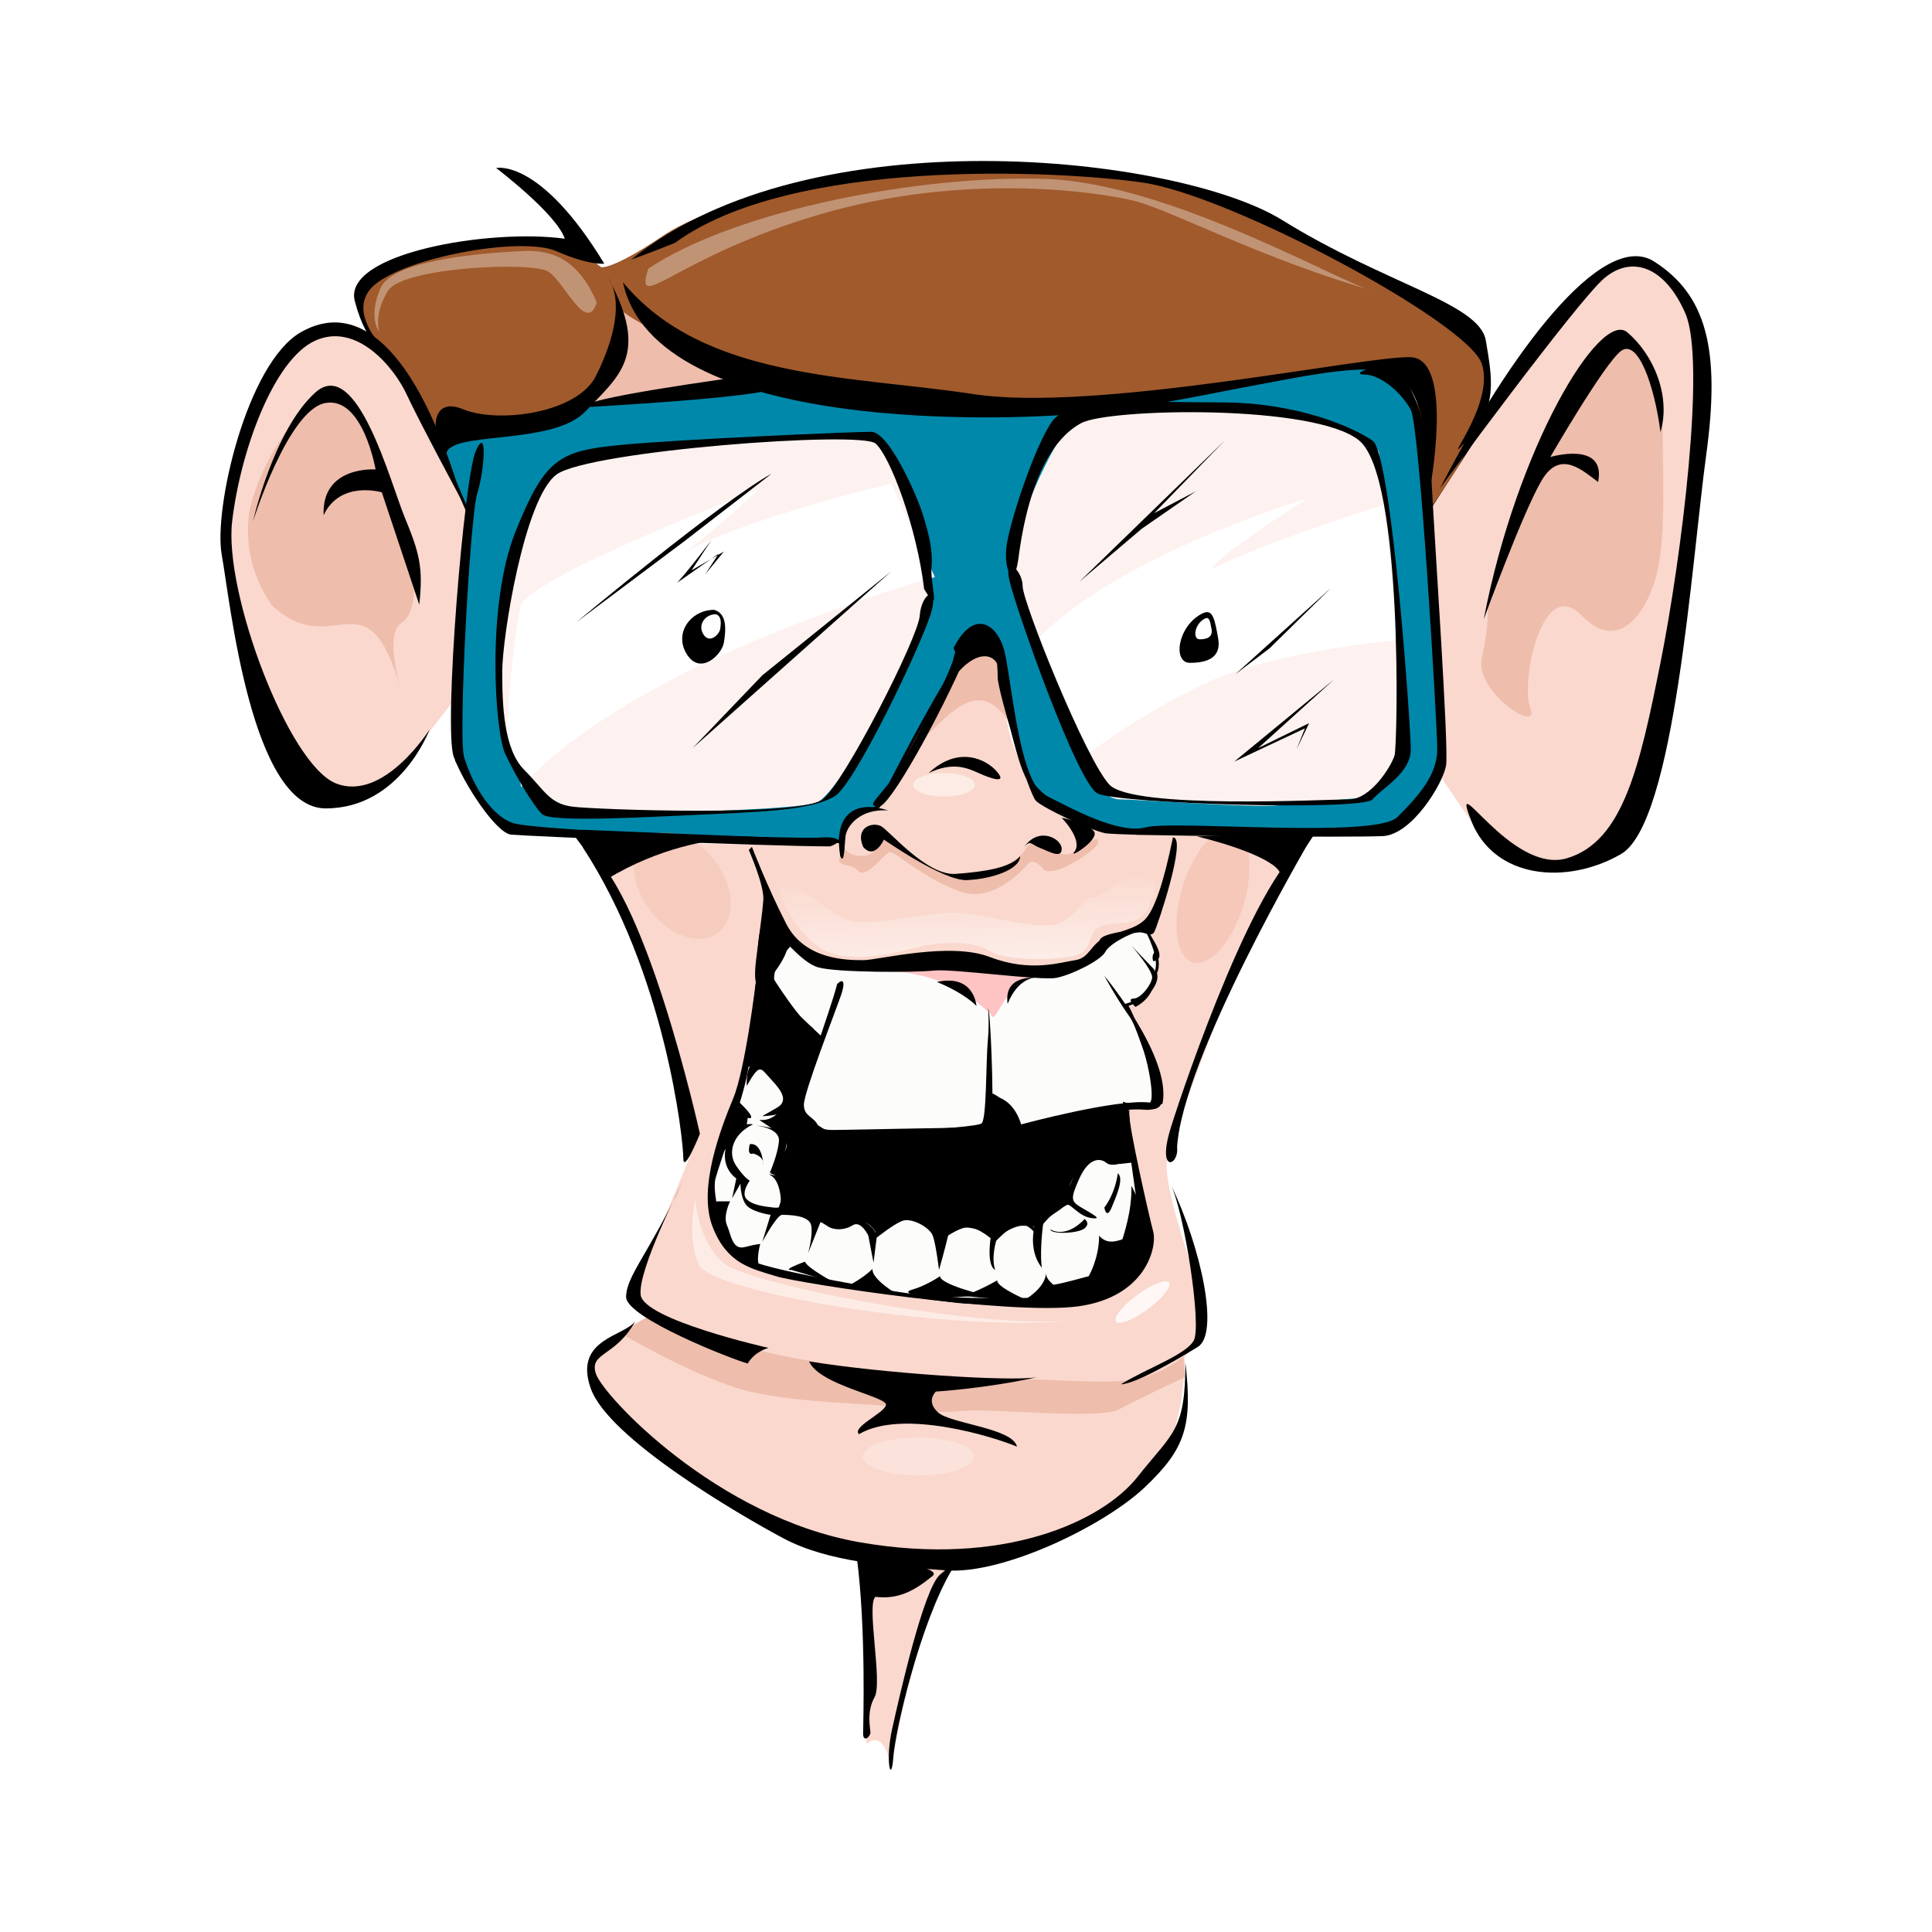 <svg:svg xmlns:dc="http://purl.org/dc/elements/1.1/" xmlns:ns1="http://sodipodi.sourceforge.net/DTD/sodipodi-0.dtd" xmlns:ns2="http://www.inkscape.org/namespaces/inkscape" xmlns:ns4="http://creativecommons.org/ns#" xmlns:rdf="http://www.w3.org/1999/02/22-rdf-syntax-ns#" xmlns:svg="http://www.w3.org/2000/svg" height="807.64" id="svg2" version="1.1" viewBox="100.829 -17.82 807.64 807.64" width="807.64" ns1:docname="NerdwithGlasses.svg" ns2:export-filename="/Users/darrenbeck/Pictures/istockPhoto/working/Nerd_line.png" ns2:export-xdpi="97.63636" ns2:export-ydpi="97.63636" ns2:version="0.48.1 r9760">
  <svg:defs id="defs4">
    <svg:filter height="1.467" id="filter4052" width="1.592" x="-.296" y="-.233" ns2:collect="always">
      <svg:feGaussianBlur id="feGaussianBlur4054" stdDeviation="4.605" ns2:collect="always" />
    </svg:filter>
    <svg:filter height="1.41" id="filter4192" width="1.744" x="-.372" y="-.205" ns2:collect="always">
      <svg:feGaussianBlur id="feGaussianBlur4194" stdDeviation="5.86" ns2:collect="always" />
    </svg:filter>
    <svg:filter height="1.38" id="filter4286" width="1.19" x="-.095" y="-.19" ns2:collect="always">
      <svg:feGaussianBlur id="feGaussianBlur4288" stdDeviation="0.978" ns2:collect="always" />
    </svg:filter>
    <svg:linearGradient gradientTransform="matrix(1 0 0 1.027 0 -9.657)" gradientUnits="userSpaceOnUse" id="linearGradient4460" x1="487.94" x2="486.49" y1="391.04" y2="332.87" ns2:collect="always">
      <svg:stop id="stop4456" offset="0" style="stop-color:#ffffff" />
      <svg:stop id="stop4458" offset="1" style="stop-color:#ffffff;stop-opacity:0" />
    </svg:linearGradient>
    <svg:filter height="1.335" id="filter4490" width="1.073" x="-.037" y="-.168" ns2:collect="always">
      <svg:feGaussianBlur id="feGaussianBlur4492" stdDeviation="2.01" ns2:collect="always" />
    </svg:filter>
  </svg:defs>
  <ns1:namedview bordercolor="#666666" borderopacity="1.0" id="base" pagecolor="#ffffff" showgrid="false" ns2:current-layer="layer1" ns2:cx="495" ns2:cy="382.5" ns2:document-units="px" ns2:pageopacity="0.0" ns2:pageshadow="2" ns2:window-height="744" ns2:window-maximized="0" ns2:window-width="1365" ns2:window-x="24" ns2:window-y="33" ns2:zoom="0.6875817" />
  <svg:g id="layer2" ns2:groupmode="layer" ns2:label="Color">
    <svg:path d="m347.36 334.01s35.635 75.615 36.504 94.736c0.869 19.121 5.215 37.373 5.215 37.373s-23.467 57.363-25.205 56.494c-1.738-0.869 6.953 10.43 6.953 10.43s-24.336 12.168-24.336 21.729c0 9.56 41.719 44.326 57.363 54.756 15.645 10.43 59.971 23.467 59.971 23.467l-0.869 78.223s7.822-7.822 10.43 11.299c5.215-37.373 19.99-80.83 26.074-87.783 15.645-1.738 63.447-6.084 87.783-43.457 6.953-11.299 9.56-37.373 8.691-41.719 6.084-6.953 7.822-10.43 7.822-19.121 0-8.691-18.252-52.148-14.775-65.186 3.477-13.037 34.766-93.867 34.766-93.867l25.205-41.719s-63.447-0.869-71.27-0.869c-7.822 0-34.766-5.215-39.98-12.168-5.215-6.953-15.645-20.859-16.514-38.242-0.869-17.383-1.738-32.158-11.299-26.074-9.56 6.084-20.859 31.289-25.205 39.98-4.346 8.691-17.383 26.943-17.383 26.943s-12.168 0-12.168 7.822c-6.953 8.691-12.168 8.691-12.168 8.691z" id="path3878" style="fill:#fad8cd" ns2:connector-curvature="0" />
    <svg:path d="m422.22 372.89s-11.062 72.52-17.823 84.811c-6.76 12.292-7.375 27.041-3.073 36.26 4.302 9.219 3.073 14.75 17.208 18.437 14.135 3.687 74.364 13.521 86.041 14.135 11.677 0.615 58.385 2.458 66.989-11.677 8.604-14.135 11.062-19.666 6.76-31.958-4.302-12.292-7.375-39.333-7.375-39.333s15.364 4.917 14.75-1.229c-0.615-6.146-11.677-38.104-14.135-39.947 9.833-3.073 13.521-9.833 12.292-13.521 3.073-5.531-3.687-17.823-3.687-17.823s-17.823 1.229-19.052 4.302c-1.229 3.073-4.917 12.292-16.594 12.292s-37.489-1.229-47.322-3.687c-9.833-2.458-35.645 3.073-46.093 1.229s-28.27-15.364-28.27-15.364z" id="path3880" style="stroke:#000000;stroke-width:1.195px;fill:#fcfcfb" ns2:connector-curvature="0" />
    <svg:path d="m698.78 193.43s58.385-91.572 68.832-95.874c10.448-4.302 24.583-11.677 39.947 14.75s-5.531 119.23-6.76 130.9c-1.229 11.677-8.604 90.343-25.812 94.645s-41.177 11.062-50.395-0.615c-9.219-11.677-22.125-31.343-22.125-31.343s2.458-14.135 0.615-31.343-4.302-81.124-4.302-81.124z" id="path3882" style="fill:#fad8cd" ns2:connector-curvature="0" />
    <svg:path d="m236.71 119.49c-8.314 0.077-16.75 4.154-22.223 17.405-11.677 28.27-22.105 63.896-19.646 73.73 2.458 9.833 13.497 87.278 31.935 97.111 18.437 9.833 28.909 9.84 35.67 2.465 6.76-7.375 28.872-36.267 28.872-36.267l3.997-75.709c0.901-1.282 1.531-2.316 1.531-2.316l4.93-36.267s-13.645 0.005-18.302 7.209c-8.359-17.22-18.718-37.049-23.493-39.778-4.571-2.612-13.847-7.67-23.269-7.582z" id="path3884" style="fill:#fad8cd" ns2:connector-curvature="0" />
    <svg:path d="m359.54 113.54s-6.146 30.729-13.521 36.874c17.208-0.615 41.177-5.531 41.177-5.531l27.656-3.073s-36.874-20.896-41.791-25.198c-4.917-4.302-12.906-7.989-13.521-3.073z" id="path3890" style="fill:#eebdac" ns2:connector-curvature="0" />
    <svg:path d="m668.93 134.13s-51.259 10.421-56.474 10.421c-5.215 0-47.796 5.192-61.703 5.192-13.906 0-55.648 1.768-81.722-2.577s-59.088-5.229-59.088-5.229l-66.932 10.421s-10.442 7.844-18.264 7.844c-7.822 0-23.456 3.474-23.456 3.474s-0.071 0.82-0.075 0.859h-18.488l15.015 34.736c-2.735 27.809-6.013 62.55-6.013 71.302v29.544s14.768 25.208 19.982 28.685c5.215 3.477 33.055 0.859 33.055 0.859l106.9 4.37s3.461-12.176 7.806-12.176 8.703-2.615 8.703-2.615 34.767-69.546 41.72-69.546c6.953 0 7.833 4.364 8.703 11.317 0.869 6.953 7.793 40.828 12.139 46.912 4.346 6.084 13.046 13.042 21.738 15.65 8.691 2.607 17.399 6.984 24.352 6.984 6.953 0 105.14-1.756 105.14-1.756s16.516-14.768 19.123-19.982c2.607-5.215 3.474-14.791 3.474-14.791s-4.16-55.098-7.657-97.036l27.677-42.878-31.561 0.523c-0.244-2.021-0.457-3.574-0.598-3.997-1.738-5.215-23.493-16.509-23.493-16.509z" id="path3893" style="stroke:#000000;stroke-width:1.195px;fill:#0088aa" ns2:connector-curvature="0" />
    <svg:path d="m358.92 170.69c-19.052 3.073-31.958 4.302-35.645 23.354-3.687 19.052-17.823 59.614-14.135 79.895 3.687 20.281 6.146 28.27 8.604 31.343 2.458 3.073 9.219 12.292 12.906 15.364 3.687 3.073 104.48 0.615 111.85-3.073 7.375-3.688 28.885-38.718 34.416-51.624 5.531-12.906 12.292-24.583 12.292-36.26s-11.677-61.458-22.125-65.145c-10.448-3.688-108.17 6.146-108.17 6.146z" id="path3895" style="fill:#fdf2ef" ns2:connector-curvature="0" />
    <svg:path d="m284.56 167.62s-0.615-9.219 7.989-9.219 40.562 4.917 53.468-11.062 14.75-25.812 14.75-31.958c0-6.146-4.302-3.687 17.208 6.76s81.124 27.656 110.01 27.656c28.885 0 90.343 3.073 108.17-3.073 17.823-6.146 87.884-14.75 92.801-12.906 4.917 1.844 5.531 38.104 6.76 46.093 1.229 7.989 3.073 14.75 3.073 14.75s15.979-22.125 19.666-33.802c3.687-11.677 7.375-36.874-3.073-41.791-10.448-4.917-79.895-43.635-95.874-49.781-16-6.143-57.17-19.049-108.18-16.591s-109.4 11.063-134.59 28.885c-20.28 13.521-24.59 12.292-24.59 12.292l-10.448-7.989s-33.187-5.531-42.406-3.073c-9.219 2.458-44.864 12.906-46.708 18.437-1.844 5.531 0 18.437 3.073 22.125 3.073 3.687 14.135 12.292 17.823 20.896 3.687 8.604 11.062 23.354 11.062 23.354z" id="path3886" style="fill:#a05a2c" ns2:connector-curvature="0" />
    <svg:path d="m547.6 159.63c-14.75 22.125-23.968 51.01-23.354 56.541 0.615 5.531 23.968 70.062 29.5 81.124 5.531 11.062 7.989 19.052 15.364 19.052 7.375 0 55.926 3.687 66.374 2.458s34.416-3.073 34.416-3.073 17.208-7.375 17.823-15.979c0.615-8.604-3.073-75.593-4.302-82.353-1.229-6.76-6.146-43.635-6.146-46.093 0-2.458-17.208-11.062-25.812-12.906-8.604-1.844-55.312-7.375-65.145-6.76-9.833 0.615-38.718 7.989-38.718 7.989z" id="path3897" style="fill:#fdf2ef" ns2:connector-curvature="0" />
    <svg:path d="m722.75 235.84c10.448-29.5 33.187-93.415 47.937-103.86 14.75-10.448 19.052-2.458 20.896 7.375 1.844 9.833 4.302 9.833 4.302 25.812s1.229 38.104-1.844 54.083-15.364 37.489-31.958 20.281-25.812 27.656-21.51 38.718-23.354-6.76-20.281-20.896c3.073-14.135 2.458-21.51 2.458-21.51z" id="path3906" style="fill:#eebdac" ns2:connector-curvature="0" />
    <svg:path d="m273.5 222.93s-18.437-79.895-33.187-77.436c-14.75 2.458-34.416 36.874-35.645 54.083-1.229 17.208 4.917 28.27 9.833 35.645 26.032 24.245 39.616-15.086 54.083 35.645 0 0-7.375-23.354 0-28.27 7.375-4.917 4.917-19.666 4.917-19.666z" id="path3908" style="fill:#eebdac" ns1:nodetypes="cssccsc" ns2:connector-curvature="0" />
    <svg:path d="m485.53 292.38c14.75-14.75 25.198-26.427 37.489-7.989-4.917-19.052-1.844-32.572-7.375-32.572s-13.521-1.229-13.521 3.073c0 4.302-16.594 37.489-16.594 37.489z" id="path3912" style="fill:#eebdac" ns2:connector-curvature="0" />
    <svg:path d="m373.67 531.45-13.521 7.989s33.187 19.666 54.697 24.583c21.51 4.917 52.239 4.917 58.999 6.146 6.76 1.229 15.979 3.073 28.885 1.844s57.77 3.687 65.76-0.615c7.989-4.302 27.656-13.521 27.656-13.521l-0.615-8.604s-9.219 7.989-22.125 9.833-45.479-1.229-60.843-0.615c-15.364 0.615-80.509-6.146-102.02-14.135-21.51-7.989-36.874-12.906-36.874-12.906z" id="path3914" style="fill:#eebdac" ns2:connector-curvature="0" />
    <svg:path d="m417.53 351.58a15.94 25.71 0 1 1 -31.88 0 15.94 25.71 0 1 1 31.88 0z" id="path3916" style="opacity:.353;filter:url(#filter4052);fill:#dc7856" transform="matrix(1.029 -.374 .459 .838 -188.54 207.86)" ns1:cx="401.58893" ns1:cy="351.5845" ns1:rx="15.940149" ns1:ry="25.709919" ns1:type="arc" />
    <svg:path d="m616.01 366.5a16.454 35.48 0 1 1 -32.909 0 16.454 35.48 0 1 1 32.909 0z" id="path3918" style="opacity:.401;filter:url(#filter4192);fill:#dc7856" transform="matrix(.769 .243 -.239 .781 234.43 -75.175)" ns1:cx="599.5553" ns1:cy="366.49625" ns1:rx="16.454348" ns1:ry="35.479687" ns1:type="arc" />
    <svg:path d="m511.11 308.39a12.341 6.17 0 1 1 -24.682 0 12.341 6.17 0 1 1 24.682 0z" id="path4196" style="opacity:.509;fill:#ffffff" transform="matrix(1.046 0 0 .797 -26.261 64.474)" ns1:cx="498.77243" ns1:cy="308.39185" ns1:rx="12.340761" ns1:ry="6.1703806" ns1:type="arc" />
    <svg:path d="m511.11 308.39a12.341 6.17 0 1 1 -24.682 0 12.341 6.17 0 1 1 24.682 0z" id="path4198" style="opacity:.509;filter:url(#filter4286);fill:#ffffff" transform="matrix(1.886 0 0 1.285 -455.87 194.76)" ns1:cx="498.77243" ns1:cy="308.39185" ns1:rx="12.340761" ns1:ry="6.1703806" ns1:type="arc" />
    <svg:path d="m391.5 483.51s1.229 18.437 12.292 27.041c11.062 8.604 109.39 28.27 148.73 23.354-49.166 6.146-154.87-11.062-159.79-23.354-4.917-12.291-1.229-27.041-1.229-27.041z" id="path4200" style="fill:#fdece6" ns2:connector-curvature="0" />
    <svg:path d="m574.87 487.33a15.94 8.227 0 1 1 -31.88 0 15.94 8.227 0 1 1 31.88 0z" id="path4202" style="fill:#fef7f5" transform="matrix(.672 -.528 .42 .244 -1.863 702.71)" ns1:cx="558.93365" ns1:cy="487.33289" ns1:rx="15.940149" ns1:ry="8.2271738" ns1:type="arc" />
    <svg:path d="m453.83 336.62c2.173 4.346 10.864 4.346 12.603 0.869 1.738-3.477 4.78-4.346 4.78-4.346s11.299 7.388 16.948 10.43c5.649 3.042 16.079 9.126 23.901 5.215 7.822-3.911 15.21-7.388 17.817-12.168 2.607-4.78 11.733 0 11.733 0s2.607 5.649 9.56 0.869 8.691-5.649 8.691-3.042-19.121 15.645-23.032 10.864c-3.911-4.78-6.084-2.173-6.084-2.173s-13.037 16.079-26.943 12.168c-13.906-3.911-28.682-16.948-30.854-16.948-2.173 0-9.995 11.733-13.472 7.822-3.477-3.911-11.733-0.435-5.649-9.56z" id="path4204" style="fill:#eebdac" ns2:connector-curvature="0" />
    <svg:path d="m371.83 94.487c36.87-24.583 114.31-39.333 166.55-37.489s125.37 44.862 136.44 46.712c-45.48-12.91-84.82-33.806-99.57-37.493-14.75-3.688-70.67-12.292-131.51 5.531-60.85 17.823-78.06 42.402-71.91 22.739z" id="path4206" style="fill:#c19375" ns2:connector-curvature="0" />
    <svg:path d="m350.32 108.62c-7.375-17.208-17.823-22.125-30.729-21.51-12.906 0.615-54.083 3.073-59.614 15.364-5.531 12.292-0.615 18.437-0.615 18.437s-2.458-7.375 3.687-17.208c6.146-9.833 60.228-12.292 66.989-7.989 6.76 4.302 15.979 26.427 20.281 12.906z" id="path4208" style="fill:#c19375" ns2:connector-curvature="0" />
    <svg:path d="m318.67 311.2c48.68-53.89 172.96-87.78 172.96-87.78l-18.25-39.12s-61.709 14.775-86.045 28.682c19.99-15.645 30.42-26.074 30.42-26.074s-89.521 33.896-99.082 47.803c-3.477 15.645-7.822 59.971-4.346 64.316 3.477 4.346 4.346 12.168 4.346 12.168z" id="path4216" style="fill:#ffffff" ns1:nodetypes="ccccccsc" ns2:connector-curvature="0" />
    <svg:path d="m532.48 251.45c34.766-37.373 114.73-60.84 114.73-60.84s-38.242 24.336-39.98 29.551c24.336-12.168 72.139-26.943 72.139-26.943l6.084 56.494s-50.41 4.346-79.092 17.383-52.148 31.289-52.148 31.289z" id="path4218" style="fill:#ffffff" ns2:connector-curvature="0" />
    <svg:path d="m472.01 388.25c12.906 0 24.583 4.917 30.114 7.989 5.531 3.073 12.906 9.833 12.906 9.833 2.056 6.169 4.855-13.09 20.281-16.594-19.666-4.302-28.27-4.302-35.031-3.687-6.76 0.615-28.27 2.458-28.27 2.458z" id="path4220" style="fill:#fec3c3" ns1:nodetypes="csccsc" ns2:connector-curvature="0" />
    <svg:path d="m433.4 338.61c10.544-2.24 17.089 10.452 26.906 11.572 9.817 1.12 27.633-4.106 37.814-2.986 10.181 1.12 26.179 5.973 32.723 3.733 6.545-2.24 9.09-9.332 12.726-9.332 3.636 0 9.09-6.719 14.544-7.092 5.454-0.373 7.272 2.986 7.272 2.986s-1.818 10.452-7.272 12.318c-5.454 1.866-12.362 0-14.544 4.106-2.182 4.106-1.454 7.466-8.726 8.585-7.272 1.12-21.816 1.493-27.997-2.24-6.181-3.733-18.543-2.986-26.542-0.747-7.999 2.24-23.997 5.599-32.723-0.373-8.726-5.973-13.453-17.544-14.18-20.53z" id="path4444" style="filter:url(#filter4490);fill:url(#linearGradient4460)" transform="matrix(1.195 0 0 1.195 -91.56 -51.015)" ns2:connector-curvature="0" />
  </svg:g>
  <svg:g id="layer1" transform="translate(0 -287.36)" ns2:groupmode="layer" ns2:label="Layer 1">
    <svg:path d="m526.49 503.52c4.302-33.802 14.75-51.01 26.427-57.155 11.677-6.146 97.717-7.989 116.15 7.375 18.437 15.364 15.979 127.22 14.75 131.52-1.229 4.302-9.833 18.437-19.052 18.437-9.219 0-90.343 4.302-100.18-6.146-9.833-10.448-36.26-76.207-36.26-82.968 0-6.76-7.989-13.521-5.531-2.458 2.458 11.062 28.27 84.811 36.874 89.113 8.604 4.302 110.62 7.375 114.93 2.458 4.302-4.917 15.979-11.062 15.979-20.896 0-9.833-7.989-123.53-15.979-129.06-7.989-5.531-31.343-15.979-63.301-15.979s-63.301-2.458-70.676 7.989c-7.375 10.448-17.823 42.406-19.052 52.239-1.229 9.833 3.073 18.437 4.917 5.531z" id="path4312" style="fill:#000000" ns2:connector-curvature="0" />
    <svg:path d="m487.16 515.81c-3.073-25.812-14.135-55.312-20.281-60.843-6.146-5.531-119.84 3.073-133.36 12.906-13.521 9.833-22.739 68.218-22.739 82.353s0.615 32.572 9.219 41.177c8.604 8.604 10.448 14.135 20.281 15.364 9.833 1.229 95.259 4.302 104.48-3.073 9.219-7.375 39.947-67.603 40.562-76.822 0.615-9.219 7.989-13.521 4.917-1.844s-31.958 72.52-40.562 77.436c-8.604 4.917-22.739 6.146-50.395 7.375-27.656 1.229-68.218 3.687-71.905 0-3.687-3.687-11.062-15.979-15.364-25.198-4.302-9.219-7.989-62.072 4.302-92.801s18.437-33.802 43.635-36.26c25.198-2.458 97.717-5.531 105.09-5.531 7.375 0 19.052 26.427 21.51 34.416 2.458 7.989 4.302 14.75 3.687 22.125-0.615 7.375 4.302 21.51-3.073 9.219z" id="path4314" style="fill:#000000" ns2:connector-curvature="0" />
    <svg:path d="m499.45 540.39c8.604-16.594 17.823-9.833 20.896 0 3.073 9.833 6.146 55.926 17.208 61.458 11.062 5.531 30.729 16.594 42.406 13.521 11.677-3.073 95.874 4.917 105.09-4.302 9.219-9.219 16.594-17.823 16.594-28.27 0-10.448-7.375-135.21-11.062-141.97-3.687-6.76-12.292-14.75-19.666-14.75-7.375 0 12.906-7.989 16.594 0 3.687 7.989 10.448 17.823 11.677 43.02 1.229 25.198 7.375 113.08 6.146 120.46-1.229 7.375-14.135 28.885-26.427 29.5-12.292 0.615-110.01 0-116.15-1.229-6.146-1.229-25.812-10.448-28.885-13.521-3.073-3.073-15.979-46.093-15.979-51.624 0-5.531-0.615-17.208-6.76-15.979-6.146 1.229-8.604 13.521-11.677 3.687z" id="path4316" style="fill:#000000" ns2:connector-curvature="0" />
    <svg:path d="m504.98 542.85c-11.677 27.041-32.572 64.53-36.874 63.916-4.302-0.615-2.458-1.229 4.302-9.833s25.812-46.093 27.041-52.239c1.229-6.146 4.917-6.76 5.531-1.844z" id="path4318" style="fill:#000000" ns2:connector-curvature="0" />
    <svg:path d="m447.83 623.36c-25.198 0-127.22-4.302-133.36-4.917-6.146-0.615-19.666-20.896-23.968-32.572-4.302-11.677 4.302-116.77 9.219-127.83 4.917-11.062 3.687 7.989 0.615 17.823-3.073 9.833-7.989 101.4-5.531 110.01 2.458 8.604 9.833 23.968 20.281 27.656 10.448 3.687 121.69 6.76 128.45 6.146 6.76-0.615 11.062 1.229 4.302 3.687z" id="path4320" style="fill:#000000" ns2:connector-curvature="0" />
    <svg:path d="m348.27 439.6c31.343-1.844 63.301-4.302 73.134-6.76 9.833-2.458-8.604-6.146-8.604-6.146s-77.436 10.448-64.53 12.906z" id="path4322" style="fill:#000000" ns2:connector-curvature="0" />
    <svg:path d="m489.03 592.69c12.603-11.733 24.336-5.649 28.682-0.435 4.346 5.215-3.042 2.607-7.822 0.435s-10.864-4.78-20.859 0z" id="path4324" style="fill:#000000" ns2:connector-curvature="0" />
    <svg:path d="m472.08 608.34c-13.037-4.346-23.032 0.869-19.99 19.121 1.738 3.911 1.738-4.346 2.173-8.257 0.435-3.911 5.649-11.733 17.817-10.864z" id="path4326" style="fill:#000000" ns2:connector-curvature="0" />
    <svg:path d="m461.65 623.55c-3.477-8.257 3.911-10.43 7.388-8.691 3.477 1.738 19.121 20.859 31.289 19.99 12.168-0.869 23.032-2.607 26.943-7.388 0 5.649-12.168 9.561-22.163 9.995-9.995 0.435-34.766-16.948-34.766-16.948s-3.911 8.691-8.691 3.042z" id="path4328" style="fill:#000000" ns2:connector-curvature="0" />
    <svg:path d="m529.01 623.55c6.084-8.691 15.645-3.477 15.645 0.869s-5.649 0.869-9.126-0.435-3.911-3.477-6.519-0.435z" id="path4330" style="fill:#000000" ns2:connector-curvature="0" />
    <svg:path d="m544.65 611.38c5.215 5.649 7.822 11.299 5.215 14.341s10.864-5.215 8.257-8.691c-2.607-3.477-13.472-5.649-13.472-5.649z" id="path4332" style="fill:#000000" ns2:connector-curvature="0" />
    <svg:path d="m591.15 619.64c-3.911 19.121-7.822 30.42-11.733 34.331-3.911 3.911-10.43 4.78-16.514 7.388s-6.519 8.691-12.603 9.561c-6.084 0.869-18.687 5.215-35.635-1.304-16.948-6.519-46.499 1.304-53.018 1.304-6.519 0-24.336 0-32.158-15.21-7.822-15.21-14.341-32.158-14.341-32.158l-1.304 1.304s6.519 14.775 6.084 20.859c-0.435 6.084-1.304 10.864-3.042 25.205s2.607 12.168 2.607 2.607c0-9.56-2.173-17.817 2.607-16.079 4.78 1.738 13.037 14.341 20.859 16.514 7.822 2.173 40.415 2.173 48.237 1.304 7.822-0.869 44.761 4.346 51.279 3.042 6.519-1.304 18.687-7.388 20.425-10.864 1.738-3.477 11.299-8.257 13.906-8.257 2.607 0 5.215 2.173 6.519 0 1.304-2.173 13.906-39.98 7.822-39.546z" id="path4334" style="fill:#000000" ns2:connector-curvature="0" />
    <svg:path d="m416.89 679.17s-4.346 36.938-9.56 49.541-14.775 37.373-8.691 53.452c6.084 16.079 16.948 17.817 26.509 20.859 9.56 3.042 98.213 16.514 126.46 12.603 28.247-3.911 33.027-24.77 31.289-31.289-1.738-6.519-10.43-44.761-9.995-49.541 0.435-4.78-1.304 5.215-1.304 5.215s5.215 38.242 6.084 43.022c0.869 4.78 0.435 15.21-4.346 17.383-4.78 2.173-18.252 10.43-31.724 11.299-13.472 0.869-55.625 0.869-67.793-2.173s-58.232-9.561-64.316-15.645c-6.084-6.084-11.299-25.205-9.56-31.724 1.738-6.519 11.733-33.896 13.472-44.761 1.738-10.864 6.519-37.808 3.477-38.242z" id="path4336" style="fill:#000000" ns2:connector-curvature="0" />
    <svg:path d="m450.78 680.91c-2.607 10.43-16.514 48.237-16.514 52.583 0 4.346 6.953 9.56 12.168 9.56 5.215 0 66.055 1.738 68.228-0.435 2.173-2.173 0.435-44.761-0.435-49.976-0.869-5.215 0.435 2.607-0.435 11.733-0.869 9.126-0.435 32.593-2.607 34.766-2.173 2.173-66.489 5.649-68.228 1.304-1.738-4.346-6.084-3.911-6.084-9.126 0-5.215 13.906-40.85 15.645-46.064 1.738-5.215 0.869-6.953-1.738-4.346z" id="path4338" style="fill:#000000" ns2:connector-curvature="0" />
    <svg:path d="m492.5 680.04c11.733 4.78 16.514 9.995 16.514 9.995s-0.869-13.472-16.514-9.995z" id="path4340" style="fill:#000000" ns2:connector-curvature="0" />
    <svg:path d="m522.05 689.17c4.346-10.864 11.299-10.864 11.299-10.864s-13.037-1.304-11.299 10.864z" id="path4342" style="fill:#000000" ns2:connector-curvature="0" />
    <svg:path d="m516.4 727.85c8.691 1.304 11.299 11.733 11.299 11.733s39.98-10.864 53.887-9.126c2.607-2.607-2.607-27.378-8.691-36.069-6.084-8.691-10.43-16.948-10.43-16.948s28.247 33.896 24.336 53.452c-8.257 4.346-3.911 1.738-14.775 2.607-10.864 0.869-40.85 7.388-45.195 8.257-4.346 0.869-2.173 0-2.607-4.78-0.435-4.78-7.822-9.126-7.822-9.126z" id="path4344" style="fill:#000000" ns2:connector-curvature="0" />
    <svg:path d="m575.51 690.47c10.43-5.649 7.822-15.645 7.822-15.645l-9.561-9.995s9.126 10.43 8.691 13.472c-0.435 3.042-4.78 8.691-7.822 8.691s0.869 3.477 0.869 3.477z" id="path4346" style="fill:#000000" ns2:connector-curvature="0" />
    <svg:path d="m582.02 660.92c3.042 4.78 5.649 9.995 0.869 10.43-0.869-3.042 0.869-3.911 0.869-3.911z" id="path4348" style="fill:#000000" ns2:connector-curvature="0" />
    <svg:path d="m441.22 699.6c-16.948-10.43-19.556-22.598-19.556-22.598s5.215-10.864 8.257-10.864c-1.304 5.215-6.519 11.299-6.519 11.299s13.037 20.859 17.817 22.163z" id="path4350" style="fill:#000000" ns2:connector-curvature="0" />
    <svg:path d="m648.08 621.38s-53.018 90.391-55.19 127.76c0.869 7.822-8.691 11.299-2.607-8.257s36.938-109.51 57.798-119.51z" id="path3011" style="fill:#000000" ns2:connector-curvature="0" />
    <svg:path d="m344.31 623.55c34.766 53.018 42.153 122.55 42.153 129.94 0 7.388 6.953-9.995 6.953-9.995s-23.467-106.47-49.106-119.94z" id="path3013" style="fill:#000000" ns2:connector-curvature="0" />
    <svg:path d="m590.28 764.78c12.603 26.074 20.425 62.144 11.299 67.793-9.126 5.649-26.509 15.645-32.158 15.645 10.43-6.519 26.943-12.168 30.42-18.252 3.477-6.084-3.911-53.452-9.56-65.186z" id="path3015" style="fill:#000000" ns2:connector-curvature="0" />
    <svg:path d="m439.05 838.66c29.116 4.78 84.741 8.691 95.605 6.519-21.294 4.78-42.588 6.084-42.588 6.084s-4.346 3.911 0.869 8.691 31.289 6.519 33.027 14.341c-9.126-3.911-47.803-16.079-66.055-5.215-3.042-3.042 10.43-8.691 11.299-12.168 0.869-3.477-27.812-8.257-32.158-18.252z" id="path3017" style="fill:#000000" ns2:connector-curvature="0" />
    <svg:path d="m386.03 763.92c-13.906 29.551-23.467 39.111-23.467 47.803 0 8.691 44.326 26.074 50.845 27.813 3.042-5.215 8.691-6.519 8.691-6.519s-52.148-11.733-53.452-22.163c-1.304-10.43 17.383-46.934 17.383-46.934z" id="path3019" style="fill:#000000" ns2:connector-curvature="0" />
    <svg:path d="m596.36 839.1c3.042 26.509 0 36.069-16.948 52.148s-59.102 36.504-83.003 34.766c-23.901-1.738-49.541-3.477-68.228-13.472-18.687-9.995-73.008-41.719-80.395-62.578-7.388-20.859 14.341-21.729 18.687-28.247-8.257 15.21-19.556 13.037-16.514 22.163s50.41 59.971 110.38 70.4c59.971 10.43 101.25-8.691 116.03-27.378 14.775-18.687 19.99-19.121 19.99-47.803z" id="path3021" style="fill:#000000" ns2:connector-curvature="0" />
    <svg:path d="m459.04 920.8c3.911 30.42 2.607 69.531 2.607 73.442 0 3.911 3.042 1.304 3.042-0.435s-1.738-8.691 1.738-14.775c3.477-6.084-3.538-38.919 0.373-41.961 9.435 1.152 16.143-2.449 23.529-8.45 6.953-4.78-31.289-7.822-31.289-7.822z" id="path3023" style="fill:#000000" ns1:nodetypes="csssccc" ns2:connector-curvature="0" />
    <svg:path d="m498.59 926.01c-13.037 22.163-23.467 66.489-24.336 78.223-0.869 11.733-3.477 1.304-0.435-12.168s13.037-58.232 19.99-64.316c6.953-6.084 4.78-1.738 4.78-1.738z" id="path3025" style="fill:#000000" ns2:connector-curvature="0" />
    <svg:path d="m415.58 739.58c-8.257 3.911-10.864 11.733-6.953 17.383 3.911 5.649 5.649 6.084 5.649 6.084s-3.911 5.215-1.304 7.822c2.607 2.607 7.822 3.042 11.299 3.477 3.477 0.435 7.822-2.173 14.341 0.435 6.519 2.607 4.346 4.346 4.346 4.346h13.472c7.822 0 10.43 5.649 10.43 5.649s13.037-12.168 22.598-4.346c2.173 1.304 5.215 6.519 5.215 6.519s-3.911-0.435 5.649-4.346 17.383 2.173 17.383 2.173 9.561-7.822 15.21-2.173c6.084-3.477 8.257-13.037 14.341-10.43-1.304-9.126 8.257-20.425 12.168-20.425 3.911 0 9.995 3.042 11.733 3.042 1.738 0-5.215 3.042-7.822 0.869-2.607-2.173-7.388-2.173-11.299 6.519-3.911 8.691-3.477 9.561 0.869 12.168s9.561 5.215 3.911 4.346c-5.649-0.869-9.126-7.388-10.864-5.215-1.738 2.173-8.691 5.215-9.126 8.257-0.435 3.042-1.304 13.037-0.435 17.817-5.215-6.519-3.477-15.21-3.477-15.21s-3.477-4.346-7.388-2.607-8.257 6.519-8.257 6.519-2.173 6.953-0.435 12.168c-3.911-2.173-1.738-14.341-1.738-14.341s-11.733-7.388-17.817-0.435c-1.304 5.649-3.911 14.775-3.911 14.775s-1.304-10.864-2.607-14.341c-1.304-3.477-9.126-7.822-13.037-6.084-3.911 1.738-10.43 6.953-10.43 6.953l-1.304 10.43-2.173-11.299s-3.042-6.519-6.519-4.346c-3.477 2.173-7.822 2.173-10.43 0.435-2.607-1.738-3.042-1.738-3.042-1.738l-5.215 13.037s2.173-7.388 1.304-11.733c-0.869-4.346-9.995-4.346-12.168-4.346s-8.257 11.299-8.257 11.299l3.477-11.299s-6.519-0.869-9.56-3.477c-3.042-2.607-3.042-9.56-3.042-9.56l-3.477 6.084 1.738-8.257s-4.78-3.042-4.78-9.56c0-6.519 5.215-14.341 11.733-13.037z" id="path3027" style="fill:#000000" ns2:connector-curvature="0" />
    <svg:path d="m568.12 760c-1.304 9.126-5.649 14.341-5.649 14.341s0.869 5.215 3.042 0c2.173-5.215 5.215-12.168 2.607-14.341z" id="path3029" style="fill:#000000" ns2:connector-curvature="0" />
    <svg:path d="m539.87 783.47c7.388 3.911 14.341-4.346 14.341-4.346s2.607 1.738 0 3.911-13.906 2.607-14.341 0.435z" id="path3031" style="fill:#000000" ns2:connector-curvature="0" />
    <svg:path d="m422.1 760.44c5.215 1.738 5.215 11.733 5.215 11.733s3.477-4.346 2.173-7.822-7.388-3.911-7.388-3.911z" id="path3033" style="fill:#000000" ns2:connector-curvature="0" />
    <svg:path d="m422.54 760c5.215-3.042 9.995-15.21 5.215-17.383-4.78-2.173-11.299-2.607-11.299-2.607s10.43 0.869 9.995 6.519c-0.435 5.649-3.911 13.472-3.911 13.472z" id="path3035" style="fill:#000000" ns2:connector-curvature="0" />
    <svg:path d="m414.28 747.84c-1.304 5.215 1.304 3.911 1.304 3.911s4.346 0.869 4.346 4.346 0.435-9.126-5.649-8.257z" id="path3037" style="fill:#000000" ns2:connector-curvature="0" />
    <svg:path d="m409.07 729.58c1.738 6.953 0.869 6.953 4.78 7.388 3.911 0.435-4.78-7.388-4.78-7.388z" id="path3041" style="fill:#000000" ns2:connector-curvature="0" />
    <svg:path d="m412.98 723.5c5.215-9.126 5.649-7.822 9.126-3.911s9.56 9.561 3.477 13.037l-6.084 3.477s16.514 0 11.733-9.126c-4.78-9.126-18.687-23.032-18.252-3.477z" id="path3043" style="fill:#000000" ns2:connector-curvature="0" />
    <svg:path d="m400.81 771.74h5.215s-3.042 6.084-1.304 9.995 2.173 10.43 7.388 9.126c5.215-1.304 6.519-1.304 6.519-1.304s-2.607 9.126 0.869 10.43c3.477 1.304-7.822-4.346-7.822-4.346s-5.681-2.074-7.111-4.166c-1.466-2.146-7.975-19.032-3.753-19.736z" id="path3045" style="fill:#000000" ns1:nodetypes="ccsscscsc" ns2:connector-curvature="0" />
    <svg:path d="m437.31 796.94c-10.43 3.911-5.649 3.477-5.649 3.477l17.817 5.215s-11.299-6.084-12.168-8.691z" id="path3047" style="fill:#000000" ns1:nodetypes="cccc" ns2:connector-curvature="0" />
    <svg:path d="m465.56 799.98c-4.346 4.346-10.864 7.388-10.864 7.388l19.556 2.173s-9.126-5.649-8.691-9.561z" id="path3049" style="fill:#000000" ns1:nodetypes="cccc" ns2:connector-curvature="0" />
    <svg:path d="m493.81 803.03s-5.649 3.911-11.733 5.649c-6.084 1.738 6.953 3.477 11.733 3.477 4.78 0 18.252-1.304 18.252-1.304s-18.252-4.346-18.252-7.822z" id="path3051" style="fill:#000000" ns1:nodetypes="csscc" ns2:connector-curvature="0" />
    <svg:path d="m517.71 804.76c-8.257 4.78-14.341 6.519-14.341 6.519l28.682 2.607s-14.775-6.084-14.341-9.126z" id="path3053" style="fill:#000000" ns2:connector-curvature="0" />
    <svg:path d="m538.13 801.72c-0.435 6.519-9.126 11.299-9.126 11.299l20.859-1.304s-12.168-5.215-11.733-9.995z" id="path3055" style="fill:#000000" ns2:connector-curvature="0" />
    <svg:path d="m560.3 786.08c0 9.56-4.346 16.948-4.346 16.948s-12.603 3.477-14.341 3.477c-1.738 0 0 13.037 9.126 7.822 9.126-5.215 28.247-9.126 27.812-22.598-0.435-13.472-11.299 2.607-18.252-5.649z" id="path3057" style="fill:#000000" ns2:connector-curvature="0" />
    <svg:path d="m573.77 765.22c0.435 10.43-3.477 21.294-3.911 23.032-0.435 1.738 9.56 4.346 10.43-2.607 0.869-6.953-6.519-20.425-6.519-20.425z" id="path3059" style="fill:#000000" ns2:connector-curvature="0" />
    <svg:path d="m361.26 387.58c13.59 63.404 161.19 58.741 201.64 53.887 49.814-5.979 108.64-24.336 122.55-14.775 13.906 9.561 13.037 47.803 13.037 47.803s10.43-54.756-7.822-55.625c-18.252-0.869-131.49 23.256-182.77 15.434-51.279-7.822-112.73-5.873-146.63-46.723z" id="path3061" style="fill:#000000" ns1:nodetypes="csscssc" ns2:connector-curvature="0" />
    <svg:path d="m364.74 378.02c74.746-60.84 228.58-43.457 272.04-16.514 43.457 26.943 82.568 34.766 85.176 50.41 2.607 15.645 5.215 27.812-7.822 41.719-13.037 13.906 12.168-14.775 6.084-32.158s-105.17-70.4-141.67-75.615c-36.504-5.215-146.88-10.43-195.56 25.205-13.037 5.215-18.252 6.953-18.252 6.953z" id="path3063" style="fill:#000000" ns2:connector-curvature="0" />
    <svg:path d="m353.44 379.76c-26.943-44.326-45.195-39.98-45.195-39.98s25.205 19.121 28.682 29.551c-31.289-4.346-92.998 6.084-87.783 26.074 5.215 19.99 13.906 21.729 13.906 21.729s-19.99-18.252-4.346-29.551c15.645-11.299 60.84-19.121 74.746-13.037s19.99 5.215 19.99 5.215z" id="path3065" style="fill:#000000" ns2:connector-curvature="0" />
    <svg:path d="m355.18 385.84c17.383 32.158 4.346 40.85-9.56 55.625s-58.232 7.822-58.232 18.252c-6.084-6.084-7.822-25.205 6.953-19.121s47.803 1.738 55.625-13.906c7.822-15.645 11.299-31.289 5.215-40.85z" id="path3067" style="fill:#000000" ns2:connector-curvature="0" />
    <svg:path d="m702.83 473.62c28.682-55.625 67.793-108.64 89.521-94.736 21.729 13.906 27.812 36.504 21.729 80.83-6.084 44.326-13.037 153.84-35.635 166.87-22.598 13.037-53.018 10.43-62.578-13.906-9.561-24.336 16.514 22.598 39.98 15.645 23.467-6.953 30.42-38.242 39.111-81.699 8.691-43.457 19.121-126.03 10.43-146.02-8.691-19.99-22.598-24.336-33.896-14.775-11.299 9.561-68.662 87.783-68.662 87.783z" id="path3069" style="fill:#000000" ns2:connector-curvature="0" />
    <svg:path d="m721.09 528.38c13.906-72.139 48.672-129.5 59.971-119.94 11.299 9.56 18.252 26.943 13.906 41.719-2.607-19.99-9.561-39.111-16.514-33.896-6.953 5.215-29.551 44.326-29.551 44.326s23.467-6.953 19.99 10.43c-6.084-4.346-15.645-13.906-23.467-0.869-7.822 13.037-24.336 58.232-24.336 58.232z" id="path3071" style="fill:#000000" ns2:connector-curvature="0" />
    <svg:path d="m294.34 479.71c-19.99-67.793-45.195-84.307-67.793-71.27s-36.504 73.877-33.027 92.998c3.477 19.121 12.168 106.04 43.457 106.04s43.457-33.027 43.457-33.027-19.121 30.42-39.111 22.598c-19.99-7.822-46.934-79.961-43.457-109.51 3.477-29.551 17.383-67.793 34.766-75.615 17.383-7.822 33.027 11.299 38.242 22.598 5.215 11.299 23.467 45.195 23.467 45.195z" id="path3073" style="fill:#000000" ns2:connector-curvature="0" />
    <svg:path d="m276.09 522.29c1.738-15.645 0-21.729-6.084-36.504s-19.99-67.793-37.373-52.148-26.074 53.887-26.074 53.887 14.775-46.934 30.42-49.541c15.645-2.607 20.859 27.812 20.859 27.812s-22.598-1.738-21.729 19.121c6.953-14.775 24.336-9.561 24.336-9.561z" id="path3075" style="fill:#000000" ns2:connector-curvature="0" />
    <svg:path d="m398.2 495.35c-10.864 14.341-14.341 17.817-14.341 17.817l17.383-12.168-5.649 8.691 7.822-9.56-13.472 7.822z" id="path3079" style="fill:#000000" ns2:connector-curvature="0" />
    <svg:path d="m399.36 524.47c-9.734 0-17.035 9.734-11.357 18.658 5.678 8.923 14.602 0 15.413-4.867 0.811-4.867 1.622-12.168-4.056-13.79z" id="path3081" style="fill:#000000" ns2:connector-curvature="0" />
    <svg:path d="m423.41 467.54c-21.294 11.733-81.699 62.144-81.699 62.144l45.195-33.896z" id="path3083" style="fill:#000000" ns2:connector-curvature="0" />
    <svg:path d="m473.38 508.39-53.887 43.457-29.116 30.42z" id="path3085" style="fill:#000000" ns2:connector-curvature="0" />
    <svg:path d="m552.04 512.73 60.84-59.102-29.551 30.42 17.383-9.126-22.598 15.645z" id="path3087" style="fill:#000000" ns2:connector-curvature="0" />
    <svg:path d="m603.42 526c-10.313 5.157-12.523 20.627-5.157 20.627 7.367 0 13.26-2.21 11.787-10.313-1.473-8.103-2.21-12.523-6.63-10.313z" id="path3089" style="fill:#000000" ns2:connector-curvature="0" />
    <svg:path d="m617.22 551.41 39.98-36.069-25.64 25.205z" id="path3091" style="fill:#000000" ns2:connector-curvature="0" />
    <svg:path d="m658.51 553.58-41.719 34.331 29.551-13.906-3.477 8.691 5.215-10.864-21.294 10.43z" id="path3093" style="fill:#000000" ns2:connector-curvature="0" />
    <svg:path d="m431.23 665.15c-11.677 12.906-5.838 19.359-0.922 24.276 4.917 4.917 14.443 13.828 14.443 13.828s-11.37 29.807-8.297 32.265c3.073 2.458 9.526 6.453 9.526 6.453l66.989-1.229 2.766-14.135s10.14 4.917 10.14 12.292c0 3.995 12.292-3.073 22.739-3.073 10.448 0 23.968-3.687 23.968-3.687l1.844 23.354-5.531 0.615-9.219-4.302s-11.677 8.604-11.677 14.135v6.76l-6.146 3.073-6.76 7.375s-1.844-1.229-6.76-1.229-12.292 6.146-12.292 6.146-6.146-5.531-10.448-5.531c-4.302 0-12.292 6.146-12.292 6.146s-2.458-9.833-9.833-9.833-15.979 6.76-15.979 6.76-2.458-4.917-5.531-4.917h-12.906l-7.375-1.229-15.672-4.302c3.911-9.125 0.487-14.349-3.073-15.057 2.458-5.531 8.297-10.14 6.453-13.213-1.844-3.073-6.146-5.838-9.833-8.297s1.229 1.536 6.76-3.995c5.531-5.531 4.917-6.76 0-11.677-4.917-4.917-6.76-8.604-9.833-7.989-3.073 0.615-4.917 1.229-4.917 1.229s5.531-28.885 5.838-45.479c0.195-10.518 2.151-17.823 3.995-17.823s9.833 12.292 9.833 12.292z" id="path3863" style="fill:#000000" ns1:nodetypes="cscscccssccccscccscscscsccccssssscssc" ns2:connector-curvature="0" />
    <svg:path d="m400.04 526.31c-4.408 0-7.714 4.408-5.143 8.449s6.612 0 6.979-2.204c0.367-2.204 0.735-5.51-1.837-6.245z" id="path3865" style="fill:#ffffff" ns2:connector-curvature="0" />
    <svg:path d="m604.5 528.13c-4.332 2.166-5.26 8.664-2.166 8.664 3.094 0 5.57-0.928 4.951-4.332-0.619-3.404-0.928-5.26-2.785-4.332z" id="path3867" style="fill:#ffffff" ns2:connector-curvature="0" />
    <svg:path d="m601.15 619.2c11.299 2.607 32.158 9.126 34.766 15.21 9.126-6.519 14.775-16.948 14.775-16.948z" id="path3869" style="fill:#000000" ns2:connector-curvature="0" />
    <svg:path d="m354.43 637.11c22.318-13.546 43.773-16.601 49.857-16.601-21.729-1.304-63.447-1.738-63.447-1.738z" id="path3871" style="fill:#000000" ns1:nodetypes="cccc" ns2:connector-curvature="0" />
    <svg:path d="m499.89 552.28c8.691-10.864 15.645-9.56 17.817-5.215 2.173 4.346 2.173-3.477 0.435-7.822s-13.472-10.864-15.645-0.435c-2.173 10.43-2.607 13.472-2.607 13.472z" id="path3873" style="fill:#000000" ns2:connector-curvature="0" />
    <svg:path d="m401.94 752.44c4.917-5.224 7.375-10.14 7.375-10.14s3.687-0.615 3.687-2.458 0.922-2.458-0.307-4.609c-1.229-2.151-4.917-3.995-4.917-3.995s-6.146 19.974-5.838 21.203z" id="path3875" style="fill:#000000" ns2:connector-curvature="0" />
  </svg:g>
</svg:svg>